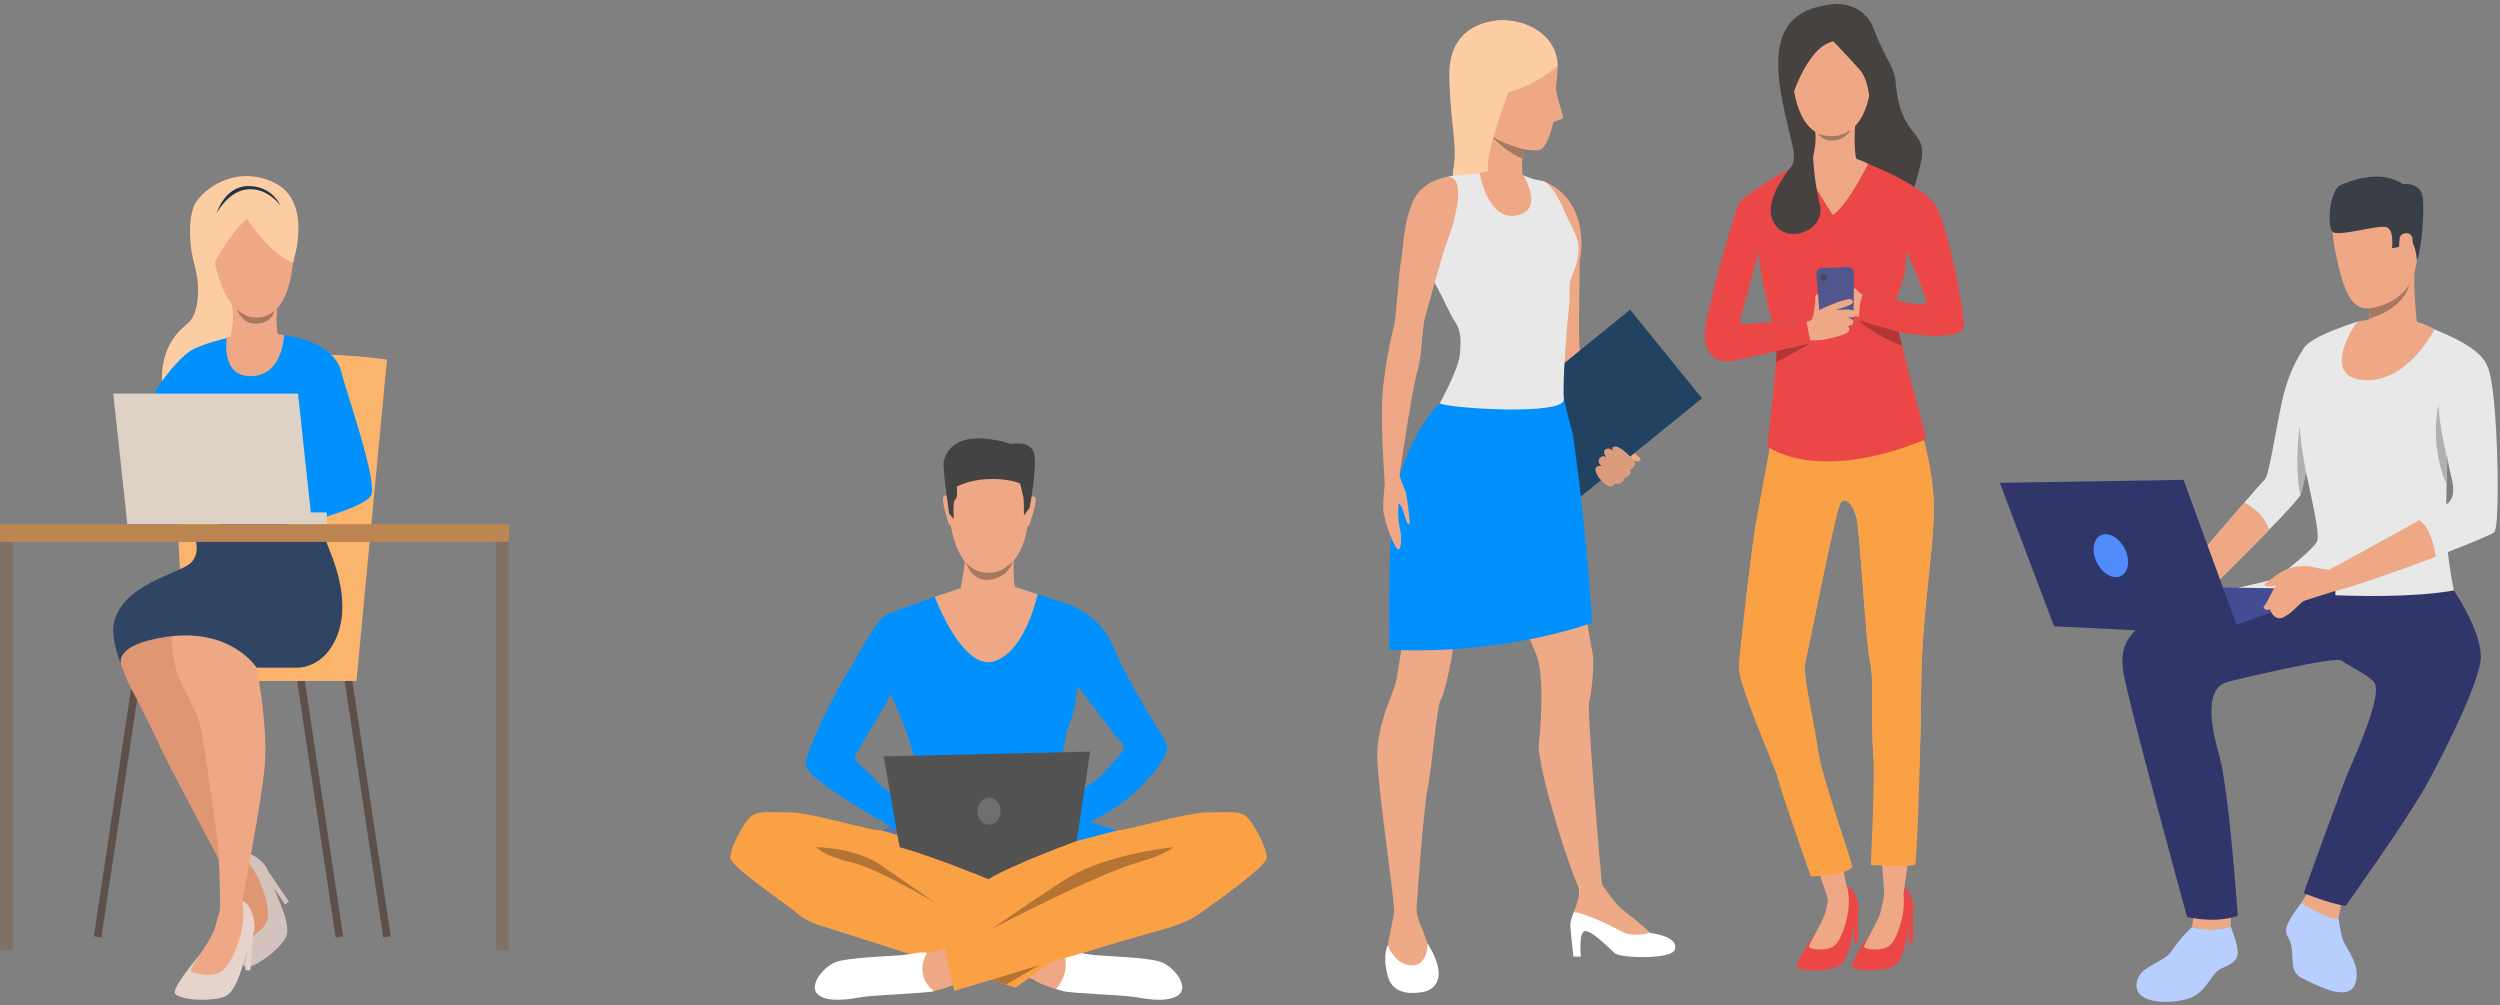 <svg xmlns="http://www.w3.org/2000/svg" width="485" height="195" viewBox="0 0 485 195">
    <rect x="0" y="0" width="485" height="195" fill="#808080" stroke="none"/>
    <g fill="none" fill-rule="evenodd">
        <path fill="#B7CEFF" d="M453.562 177.365s.427 3.486.992 5.023c.567 1.538 3.642 5.087 2.342 8.497-1.408 3.697-7.555.134-10.063-.995-2.507-1.128-1.936-3.174-2.203-5.682-.268-2.507-1.491-2.574-1.039-4.337.45-1.763 3.193-5.137 3.193-5.137l6.778 2.631z"/>
        <path fill="#EEA886" d="M447.968 172.91s-1.574 2.203-1.53 2.263c.043.06 6.74 4.14 7.206 2.817.37-1.052.527-2.574.527-2.574l-6.203-2.506z"/>
        <path fill="#B7CEFF" d="M425.266 179.83s-2.042 1.79-3.878 4.544c-1.835 2.753-6.706 2.898-6.913 6.658-.209 3.757 6.621 3.872 10.207 2.649 3.586-1.223 4.127-4.893 6.296-5.812 2.169-.917 3.296-1.66 3.128-3.45-.167-1.793-1.367-4.701-1.367-4.701s-1.348.43-2.139.518c-.793.087-3.458.119-5.334-.406"/>
        <path fill="#E8E8E8" d="M449.846 78.015s-1.374 8.176-2.481 13.576c-.451 2.19-.855 3.924-1.108 4.47-.317.686-2.896 3.456-6.053 6.71-5.54 5.704-12.859 12.888-12.859 12.888l-2.862-5.434s6.502-7.624 10.91-12.711c2.039-2.353 3.63-4.164 3.922-4.425.92-.825 1.99-8.95 3.494-15.643 1.502-6.696 4.515-10.395 4.515-10.395l2.522 10.964z"/>
        <path fill="#EEA886" d="M440.204 102.77c-5.54 5.705-12.859 12.889-12.859 12.889l-2.862-5.434s6.501-7.623 10.909-12.71c1.351.662 3.83 2.243 4.812 5.256M425.587 177.325l-.321 2.505s3.556 1.256 7.474-.112l.08-2.226-7.233-.167z"/>
        <path fill="#E8E8E8" d="M476.062 114.553c.205.729-37.66 0-37.66 0s10.474-7.626 11.153-9.663c.68-2.037-2.668-14.263-3.104-18.24-.348-3.183-1.223-17.424.873-19.599 2.192-2.274 10.085-4.657 10.085-4.657l11.512.428s1.898.397 3.257 1.027c1.357.632 9.122 3.398 10.383 7.278 1.26 3.882-7.748 16.359-7.748 16.359l-.044 1.48c-.035 1.225-.087 3.088-.134 5.109-.06 2.616-.112 5.496-.112 7.6 0 4.949 1.337 12.152 1.54 12.878"/>
        <path fill="#303669" d="M476.064 114.555s5.15 7.568 5.223 12.733c.072 5.166-9.14 22.47-10.534 24.945-4.192 7.441-15.686 23.493-15.686 23.493s-1.981-.051-8.163-2.452c0 0 7.646-21.203 8.614-23.403 4.11-9.336 6.405-15.957 5.024-17.558-1.382-1.601-5.15-3.207-6.242-4.153-1.09-.945-20.098 3.593-22.09 4.11-5.157 1.337-2.806 10.315-1.665 14.34 1.909 6.731 3.578 31.046 3.578 31.046s-3.673 1.567-9.827.243c0 0-12.082-43.902-12.47-48.269-.386-4.365-.578-11.565 29.195-17.037l35.043 1.962z"/>
        <path fill="#EEA886" d="M460.569 37.38s-9.991-2.255-7.709 10.322c2.283 12.579 4.686 13.566 10.712 10.964 6.03-2.603 5.49-10.662 5.791-14.613.303-3.952-5.606-6.536-8.794-6.674"/>
        <path fill="#EEA886" d="M457.925 65.623s4.426 4.692 11.417.428c0 0-1.563-10.17-.74-15.123.824-4.954-9.123 7.674-9.123 7.674.13.069.216.542.236 1.215.018.57-.012 1.283-.103 2.015-.205 1.646-.717 3.386-1.687 3.79"/>
        <path fill="#3A3F47" d="M468.877 50.507s-.257-3.963-1.704-4.087c-1.447-.123-1.669 1.472-1.669 1.472l-1.462.276s.462-3.473-.983-4.079c-1.446-.608-9.36 1.911-10.52.892-1.161-1.02-.615-8.066 1.483-9.03 2.096-.963 7.89-3.124 12.133-.25 0 0 3.31-.378 3.798 2.293.492 2.671-.177 10.527-1.076 12.513"/>
        <path fill="#A77860" d="M459.612 61.832c7.213-2.225 7.757-6.571 7.765-6.638-2.376 4.083-7.662 4.623-7.662 4.623.018.569-.012 1.283-.103 2.015"/>
        <path fill="#EEA886" d="M472.296 63.905s-5.283 10.52-13.819 9.84c-8.534-.679-1.454-11.253-1.067-11.351.427-.108 8.754-2.182 14.886 1.51"/>
        <path fill="#E8E8E8" d="M434.07 114.02s26.15 3.226 41.994.535l-30.273-3.785s-.18.772-11.722 3.25"/>
        <path fill="#EEA886" d="M453.629 109.579l-1.948.988s.444 3.095 1.51 4.033l2.187-.558s-.456-3.395-1.749-4.463"/>
        <path fill="#E8E8E8" d="M483.89 103.24c-.39.451-5.531 2.52-11.34 4.758-7.934 3.058-16.885 5.95-16.885 5.95l-2.036-4.369s9.372-5.094 15.706-8.668c2.991-1.687 5.303-3.035 5.632-3.346 1.018-.97 1.282-2.526.533-5.24-.75-2.713-2.474-15.184-2.668-16.64-.194-1.454.484-5.336 4.122-5.53 3.637-.193 5.488.835 5.488.835s.914.379 1.592 9.208c.68 8.829.775 21.975-.145 23.042"/>
        <path fill="#B0B0B0" d="M474.769 88.966c-.035 1.225-.087 3.088-.134 5.109-3.55-8.704-1.498-15.651-1.464-15.768-.383 2.362 1.57 10.543 1.598 10.659M447.364 91.591c-.45 2.19-.854 3.924-1.107 4.47-1.211-5.87-.12-13.384-.12-13.384.164 3.589 1.227 8.914 1.227 8.914"/>
        <path fill="#EEA886" d="M472.55 107.998c-7.934 3.058-17.172 6.043-17.172 6.043l-1.75-4.462s9.372-5.095 15.706-8.668c0 0 2.305 1.123 3.216 7.087"/>
        <path fill="#444C94" d="M453.065 114.302l-37.17-.548 18.766 9.53z"/>
        <path fill="#303669" d="M434.66 123.285l18.405-7.13v-1.853l-19.858 7.164z"/>
        <path fill="#EEA886" d="M452.101 110.634s-2.322-.361-3.925-.736c-1.243-.289-4.33.11-5.117.907-.786.798-3.288 6.352-3.762 6.69-.472.34.243 1.125 1.074.73 0 0 .763 2.432 2.645 1.522 1.883-.91 3.16-2.898 4.147-3.247.985-.35 6.728-2.115 6.728-2.115s-.31-4.343-1.79-3.751"/>
        <path fill="#EEA886" d="M443.626 110.44s-1.492.722-1.88 1.043c-.39.32-1.97 1.503-2.351 1.78-.382.278.577 1.069 3.398-.153 2.822-1.222.833-2.67.833-2.67"/>
        <path fill="#303669" d="M434.66 123.285l-11.053-30.196-35.642.582 10.535 27.827z"/>
        <path fill="#518AFA" d="M412.202 106.448c1.087 2.175.758 4.544-.735 5.29-1.492.748-3.584-.41-4.672-2.586-1.087-2.174-.759-4.543.734-5.29 1.492-.748 3.584.41 4.673 2.586"/>
        <path fill="#EEA886" d="M465.534 46.214c.13-1.11 2.323-1.518 2.5.146.177 1.664-.995 4.584-1.83 4.297-.83-.287-.851-2.914-.67-4.443"/>
        <g>
            <path fill="#FAA146" d="M232.762 177.211c-1.677 1.194-3.137 1.74-5.674 2.694h-.001c-5.765 1.516-41.935 12.313-41.935 12.313-.096-.367-.147-.686-.36-1.1-1.35.539-2.74.889-3.622 1.164-1.347.42-11.981-.703-14.17-.282-2.188.42-5.233 1.683-7 0-1.179-1.123-.179-2.456 3-4 6.934-.554 10.934-.888 12-1 1.6-.168 3.813-2.464 4.823-2.128.319.106 1.73-.308 3.51-.923a29.29 29.29 0 0 1-.054-1.068l9.497-2.74-1.759-16.821s4.132-15.576 20.64-3.694c0 0 3.684 1.084 4.946 1.42.089.023.23.027.423.013 2.518-.19 13.34-3.464 17.25-3.464 4.21 0 5.556-.254 7.07.505 1.516.757 4.63 6.65 4.377 8.419-.253 1.767-10.87 9.206-12.96 10.692z"/>
            <path fill="#FAA146" d="M224 191c-1.768 1.684-4.813.42-7 0-2.188-.422-9.654 1.42-11 1-1.348-.421-3.615-.728-5.383-1.908-.142-.095-.468-.236-.945-.414l-2.675 1.93-37.163-11.834c-2.227-.61-3.994-1.54-5.17-2.562-1.937-1.684-12.71-8.925-12.962-10.694-.252-1.768 2.861-7.662 4.376-8.419 1.516-.758 2.862-.505 7.07-.505s16.413 3.789 17.675 3.451c.574-.153 1.762-.758 2.888-1.373 1.35-.738 2.61-1.488 2.61-1.488 18.075-8.072 20.088 5.136 20.088 5.136l-1.07 16.305s1.506.747 3.466 1.679l8.958 2.532-1.172.846c.507.165.865.24 1.011.19 1.01-.336 2.8.96 4.398 1.128 1.6.17 5.559 1.074 8 2 2.441.927 7.767.316 6 2-.155-.456-.821-.123-2 1z"/>
            <path fill="#5478B3" d="M173.711 159.673c1.247.086 9.669 4.966 11.668 6.133-3.037-1.587-14.557-4.76-14.557-4.76.575-.154 1.763-.76 2.89-1.373"/>
            <path fill="#0091FF" d="M217.026 161.058s-14.51 3.522-17.165 4.997c.12-.088 7.647-5.809 11.598-6.572 0 0 3.881 1.226 5.144 1.562.09.025.231.028.422.013h.001z"/>
            <path fill="#EEA886" d="M223 191c-1.768 1.684-.813.42-3 0-2.188-.422-11.654.42-13 0-.388-.122-1.615 1.026-2.151.867-1.33-.393-2.973-.935-4.232-1.775-.142-.095-.468-.236-.945-.414l6.726-4.856.193-.14c.507.165.865.24 1.011.19.553-.183 1.432-.09 2.377.059.783.123 1.296.993 2.021 1.069 1.6.17 1.559 2.074 4 3 2.441.927 9.767.316 8 2h-1z"/>
            <path fill="#FFF" d="M228.812 192.87c-1.768 1.685-6.144 1.01-8.332.591-2.188-.422-12.878-.758-14.224-1.179-.388-.121-.871-.256-1.407-.415h-.001c0-.002-.002-.002-.002-.002s2.943-2.911 1.552-7.043l.193-.14c.507.165.865.24 1.011.19 1.01-.336 3.114.253 4.713.421 1.6.17 10.52.422 12.962 1.348 2.44.927 5.302 4.546 3.535 6.23"/>
            <path fill="#E55353" d="M177.4 163.388c.02.045.016.08-.013.1-.168.125-.14.072.014-.1"/>
            <path fill="#0091FF" d="M213.626 150.48c-.826.938-4.089 3.012-7.026 4.72-.222-2.035-.56-5.239-.596-6.39-.056-1.74.672-6.735 1.57-8.644.898-1.908 1.516-7.128 1.516-7.128s7.433 10.103 8.612 11.17c1.178 1.066-1.288 3.104-4.076 6.271m-43.414 1.206c-2.104-2.525-5-4.054-4.272-5.176.73-1.123 6.903-11.787 6.903-11.787s3.198 7.015 4.096 10.664c.898 3.648.828 5.319.449 6.454-.34 1.018-.613 1.71-.919 4.742-2.516-1.72-5.293-3.739-6.257-4.897m55.831-7.983c-.14-.284-7.807-12.348-9.884-17.849-2.077-5.5-7.07-8.027-9.426-8.812-.841-.28-2.339-.769-3.92-1.28-2.846-.92-5.955-1.92-5.955-1.92h-9.82s-3.402 1.14-7.014 2.408l-.003.001c-3.33 1.169-6.835 2.444-8.02 3.037-2.469 1.234-6.62 10.046-7.463 11.057-.84 1.01-7.313 13.01-8.247 17.624-.725 3.583 20.53 14.076 21.11 15.42.674-.747 3.769-3.716 3.769-3.716s-.992-.623-2.388-1.542c5.694.262 19.607-.231 21.603-.13.402.02.838.008 1.287-.028-.002 0-.003.002-.003.002.617.45 4.601 3.97 4.601 3.97s9.82-4.079 14.336-8.643c6.413-6.483 6.143-8.167 5.437-9.599"/>
            <path fill="#EEA886" d="M193.118 86.844s7.68 1.21 6.51 13.228c-1.17 12.02-7.946 11.034-8.4 11.022-.452-.012-6.804.22-7.298-14.454 0 0-.217-10.852 9.188-9.796"/>
            <path fill="#EEA886" d="M199.747 96.678s.84-.898 1.149.011c.308.91-1.147 4.966-1.2 5.156 0 0-.153.354-.355.159-.202-.195.406-5.326.406-5.326M184.136 96.526s-.823-.914-1.149-.011c-.326.904 1.038 4.987 1.1 5.178 0 0 .147.356.352.166.205-.19-.303-5.333-.303-5.333"/>
            <path fill="#434343" d="M199.743 98.522l-1.1 1.469s.031-3.223-.145-3.728c-.176-.505-.447-2.05-.593-2.413-.148-.364-6.594-2.172-12.289.527 0 0 .25 2.318-.296 2.523-.545.207-.277 3.776-.277 3.776l-.905-1.02s-1.383-9.247-1.041-10.21c.342-.965 1.43-6.758 13.112-3.319 0 0 3.643-.771 4.373 1.743.732 2.517-.84 10.652-.84 10.652"/>
            <path fill="#B57433" d="M181.82 175.375s-11.755-7.047-16.89-8.154c-4.85-1.049-6.62-2.864-6.62-2.864s7.716 0 12.85 3.649c3.485 2.477 10.66 7.37 10.66 7.37M192.263 180.289s20.445-10.74 28.793-13.068c4.78-1.335 6.62-2.864 6.62-2.864s-12.64 1.236-20.326 5.866c-3.664 2.207-15.087 10.066-15.087 10.066"/>
            <path fill="#EEA886" d="M181.17 192.282c-.898.28-5.288-.48-13.17-2.282-3.489 1.79-5.822 2.123-7 1-1.768-1.684-.441-1.073 2-2 2.44-.926 10.401-1.832 12-2 1.599-.168 3.813-2.464 4.824-2.128.318.106 1.729-.307 3.51-.923.053 1.069 1.459 7.17 1.459 7.17-1.351.538-2.741.887-3.623 1.163z"/>
            <path fill="#FAA146" d="M192.263 190.1l20.099-5.95-3.974-1.214s-16.063 5.825-16.125 7.164"/>
            <path fill="#B57433" d="M192.263 190.1l9.406-2.87-6.521 3.789z"/>
            <path fill="#525252" d="M185.802 166.055l-.424-.25c.17.09.311.172.424.25"/>
            <path fill="#FFF" d="M181.17 192.282c-1.346.42-12.035.757-14.224 1.18-2.188.419-6.565 1.093-8.332-.591-1.768-1.684 1.095-5.303 3.535-6.23 2.44-.926 11.362-1.18 12.96-1.347 1.6-.169 3.704-.758 4.715-.422 0 0-2.7 4.126 1.346 7.41"/>
            <path fill="#525252" d="M174.526 164.357l-3.097-17.624 40.045-.925-2.58 17.343s-12.781 4.679-17.12 7.41c0 0-10.964-4.506-17.248-6.204"/>
            <path fill="#6E6E6E" d="M194.132 157.362c0 1.456-1.005 2.638-2.245 2.638-1.238 0-2.244-1.182-2.244-2.638 0-1.457 1.006-2.638 2.244-2.638 1.24 0 2.245 1.181 2.245 2.638"/>
            <path fill="#EEA886" d="M196.958 113.874a.366.366 0 0 0-.01-.032c-.48-1.07-.245-6.287-.245-6.287s-9.781-2.49-9.501-.587c.279 1.903-.843 7.102-.843 7.102l-5.017 1.718s5.345 14.359 11.49 12.506c6.144-1.851 8.463-13.024 8.463-13.024l-4.337-1.396z"/>
            <path fill="#A77860" d="M187.385 109.129s1.533 1.99 4.268 1.99c1.799 0 3.027-.444 4.818-2.191 0 0-.712 3.259-4.806 3.567 0 0-2.927.422-4.28-3.366"/>
        </g>
        <g>
            <path fill="#464240" d="M355.798.778s5.684-.595 7.733 4.896c2.047 5.49 3.976 7.289 4.217 10.174.975 11.666 6.422 9.027 4.89 15.752-1.533 6.725-2.593 7.744-2.593 7.744l-13.02-2.555-13.192.042s5.16-2.578 4.013-8.068c-1.15-5.491-4.013-14.49-2.395-20.62 1.616-6.13 6.95-6.896 10.347-7.365"/>
            <path fill="#EB4747" d="M352.202 181.053s-4.083 5.609-3.503 6.513c.58.903 5.037 1.032 7.746 0 2.712-1.033 2.777-7.718 4.003-10.59.514-1.202-.586-4.751-2.13-5.008-1.546-.258-3.358.553-3.358.553s1.583 4.086-2.758 8.532"/>
            <path fill="#EEA886" d="M354.96 172.52s-.322 2.649-.838 4.522c-.516 1.872-3.29 6.133-3.163 6.65.13.516 3.615.984 5.035-.347 1.419-1.332 2.516-5.188 2.646-7.523.13-2.332-.322-3.855-.322-3.855s-2.002-.867-3.358.554"/>
            <path fill="#EB4747" d="M360.448 176.977v5.97h-.775v-4.615zM362.884 181.053s-4.081 5.609-3.502 6.513c.581.903 5.036 1.032 7.747 0 2.711-1.033 2.775-7.718 4.002-10.59.513-1.202-.586-4.751-2.131-5.008-1.544-.258-3.356.553-3.356.553s1.58 4.086-2.76 8.532"/>
            <path fill="#EEA886" d="M365.644 172.52s-.322 2.649-.838 4.522c-.516 1.872-3.293 6.133-3.164 6.65.13.516 3.616.984 5.035-.347 1.419-1.332 2.517-5.188 2.647-7.523.13-2.332-.324-3.855-.324-3.855s-2.002-.867-3.356.554"/>
            <path fill="#EB4747" d="M371.13 176.977v5.97h-.773v-4.615z"/>
            <path fill="#EEA886" d="M344.698 79.56s-3.089 17.02-3.923 21.278c-.834 4.26-3.171 24.88-3.42 28.387-.253 3.507 7.613 20.373 8.105 21.537 8.23 19.475 9.179 23.882 9.179 23.882s2.702 1.693 3.951-.327c.38-.616-5.066-22.948-5.963-29.144-.834-5.762-3.006-14.66-2.42-16.682.584-2.023 5.926-29.89 6.928-31.06 1.002-1.168 2.504.668 3.088 3.257.585 2.588 1.836 24.964 2.586 27.803.752 2.838.168 12.44.585 17.282.418 4.843 2.156 27.447 2.156 27.447s3.362.602 3.695.063c.334-.538 3.246-25.105 3.33-30.865.083-5.762.172-13.707.333-16.198 1.547-23.873 4.468-26.996-.637-44.179C359.778 40 344.698 79.56 344.698 79.56"/>
            <path fill="#FAA146" d="M344.698 79.56s-3.089 17.02-3.923 21.278c-.834 4.26-3.171 24.88-3.42 28.387-.253 3.507 7.343 20.372 7.51 21.625.167 1.252 6.422 19.178 6.422 19.178s6.318-.107 8.04-1.745c.346-.33-5.803-16.914-6.7-23.11-.834-5.762-3.006-14.66-2.42-16.682.584-2.023 5.926-29.89 6.928-31.06 1.002-1.168 2.504.668 3.088 3.257.585 2.588 1.836 24.964 2.586 27.803.752 2.838.168 12.44.585 17.282.418 4.843-.462 22.05-.462 22.05s8.276.433 8.609-.105c.334-.537.95-19.54 1.034-25.3.083-5.762.172-13.707.333-16.198 1.547-23.873 4.468-26.996-.637-44.179C359.778 40 344.698 79.56 344.698 79.56"/>
            <path fill="#EB4747" d="M373.51 85.287c.482-.194-3.382-12.976-4.149-16.797-.69-3.445-3.045-6.601-.745-12.47 1.317-3.362 1.228-7.335 1.228-7.335s3.518 7.763 3.852 9.767c.334 2.004-12.159-1.642-12.331-1.365-.33.528-.695 3.91-.695 5.08 0 .966 18.134 5.252 20.28 1.453.61-1.077-3.33-21.693-5.87-24.438-4.173-4.51-15.135-8.35-15.135-8.35s-3.004-1.614-8.292.056c-5.285 1.67-12.685 6.79-13.966 8.126-1.279 1.337-6.399 21.467-6.846 24.074-.42 2.452-.254 7.612 5.342 6.952l15.107-3.46-.938-4.607-11.323.896c-2.311.395-1.203-1.634-.908-2.763.288-1.106 3.13-11.35 3.13-11.35-.165 2.838 1.976 12.157 3.09 15.387 1.111 3.228-1.35 20.504-1.516 22.395 0 0 9.095 7.473 30.685-1.25"/>
            <path fill="#EEA886" d="M362.412 31.777s-3.728 7.693-6.84 9.948c0 0-5.603-8.4-5.318-10.337 0 0 6.208-2.753 12.158.389M362.545 57.716s-1.727-.696-2.185-1.322c-.458-.628-1.99-1.001-3.122-.665-1.132.339-.505 5.207-.505 5.207l5.977.775-.165-3.995zM351.725 61.435s.574-3.146.436-3.727c-.138-.58 1.021-1.162 1.183.273a138.5 138.5 0 0 1 .247 2.347l-1.866 1.107z"/>
            <path fill="#51578C" d="M354.21 63.62l4.352-.179a1.047 1.047 0 0 0 1.005-1.035l.117-9.531a1.046 1.046 0 0 0-1.081-1.06l-5.21.17a1.05 1.05 0 0 0-1.012 1.129l.742 9.538c.042.563.523.99 1.087.967"/>
            <path fill="#EEA886" d="M351.629 61.69s-.082-.893 1.635-1.711c2.278-1.087 5.317-2.192 5.836-1.907.748.411.362.98-1.078 1.455-1.438.474-1.914.626-1.914.626s2.816-.268 3.448.068c.632.338.668 1.116.206 1.245-.462.126-1.55.204-1.55.204s1.194.045 1.314.525c.088.356.132.865-.999 1.075 0 0 .768.851-.383 1.397-1.15.545-3.232 1.044-4.278 1.214-2.175.358-7.086.092-7.086.092l2.017-3.413s1.123.087 1.894-.175c1.043-.357.938-.694.938-.694"/>
            <path fill="#EB4747" d="M350.353 61.973l.938 4.606-9.627 2.206-.372-6.095zM361.365 57.088s-.794 1.702-.695 5.079c0 0 5.97 2.18 10.607 2.687v-5.86l-9.912-1.906z"/>
            <path fill="#B33636" d="M351.29 66.58l-6.748 3.753c.047-.783.08-1.532.097-2.229l6.651-1.525zM369.03 67.079c-5.415-2.152-7.582-4.093-8.178-4.709a2.795 2.795 0 0 1-.182-.203l7.69 2.243c.191.93.443 1.805.67 2.669"/>
            <path fill="#EEA886" d="M356.547 3.99s7.528 1.087 6.426 12.202c-1.102 11.118-7.745 10.235-8.19 10.225-.444-.008-6.666.233-7.203-13.333 0 0-.25-10.03 8.967-9.094"/>
            <path fill="#EEA886" d="M359.891 24.446s-.464 5.783.648 7.514c1.114 1.734-.951 4.085-5.209 3.28-4.254-.803-4.006-3.216-4.006-3.216s1.191-3.57.842-6.427c-.348-2.855 7.725-1.151 7.725-1.151"/>
            <path fill="#464240" d="M355.686 8.02s3.518 3.698 5.152 5.571c1.632 1.873 1.82 5.491 1.82 5.491s2.754-3.363 1.602-7.28c-1.15-3.915-3.874-11.533-10.767-9.194-6.894 2.341-7.148 12.643-6.34 17.75 0 0 3.094-11.275 8.533-12.339"/>
            <path fill="#A77860" d="M352.72 25.914s3.207 1.517 6.328-.724c0 0-.866 1.792-3.165 2.046-2.296.255-3.163-1.322-3.163-1.322"/>
            <path fill="#464240" d="M351.627 27.93s-10.357 9.219-7.67 14.97c2.294 4.908 10.429 1.898 9.087-3.246-1.342-5.142-1.417-11.723-1.417-11.723"/>
            <path fill="#48484D" d="M354.447 53.823a.648.648 0 1 1-1.295 0 .648.648 0 0 1 1.295 0"/>
        </g>
        <g>
            <path fill="#5C5049" d="M74.346 181.856L66.79 131.58l1.454-.223 7.557 50.273zM65.118 181.856l-7.556-50.275 1.456-.223 7.556 50.273zM19.668 181.856l-1.456-.225 7.557-50.273 1.454.223z"/>
            <path fill="#FAB46C" d="M69.154 132.094l5.92-62.301s-10.353-1.354-16.609-1.02l-9.403 63.32h20.092z"/>
            <path fill="#FAB46C" d="M49.062 132.094h20.092v-3.167H49.062zM35.918 129.555l-3.141-59.37s26.203-2.845 42.296-.392l-39.155 59.762z"/>
            <path fill="#FCCCA2" d="M56.842 50.962s4.046-11.87-3.676-15.548c-7.72-3.681-14.276 1.64-15.514 4.516-1.238 2.878-.91 8.111.145 11.762 1.057 3.65.902 9.206-1.392 11.063-2.294 1.858-5.138 4.944-4.998 11.226.087 3.897 15.329-9.969 15.329-9.969l10.106-13.05z"/>
            <path fill="#D4C3BD" d="M46.54 178.684s-.24 8.388.957 8.892c1.196.505 5.729-2.412 7.727-5.297 2-2.884-2.505-9.598-3.243-13.3-.31-1.553-3.831-4.341-5.548-3.543-1.718.8-2.97 2.848-2.97 2.848s4.369 2.995 3.077 10.4"/>
            <path fill="#DE9673" d="M43.463 168.284s1.487 2.862 2.25 5.083c.766 2.221.909 8.373 1.39 8.8.48.426 4.28-1.49 4.786-3.79.507-2.3-1.033-6.896-2.499-9.314-1.466-2.416-2.957-3.627-2.957-3.627s-2.59.504-2.97 2.848"/>
            <path fill="#D4C3BD" d="M51.98 168.979l4.082 5.957-.774.529-3.154-4.605z"/>
            <path fill="#DE9673" d="M37.292 103.106s1.996 3.37 0 5.824c-1.996 2.455-15.412 9.196-15.314 13.09.098 3.894 2.556 9.989 3.439 11.535.883 1.546 4.141 7.961 5.835 11.717 1.692 3.755 11.48 21.718 13.395 25.767 1.913 4.05.735-16.195.735-16.195l-9.788-28.714 22.871-22.288s-2.77-6.164-21.173-.736"/>
            <path fill="#0091FF" d="M45.992 65.08s-6.345 1.408-8.864 2.882c-2.519 1.472-8.113 8.246-8.113 11.158 0 2.912 24.463 5.633 24.463 5.633l4.637 16.935s12.364-3.02 13.836-5.524c1.471-2.502-4.87-20.32-5.752-24.075-.883-3.753-5.51-6.286-10.66-7.008-5.152-.721-9.547 0-9.547 0"/>
            <path fill="#EEA886" d="M60.991 103.662s-.441 2.895.736 4.123c1.178 1.228 6.602 8.383 3.73 15.413-2.638 6.455-7.754 6.332-7.754 6.332h-7.915s2.297 11.62 1.556 19.275c-.743 7.658-4.234 25.143-4.307 26.025-.074.885-3.348 3.647-4.305 2.248 0 0-.088-10.529-.604-14.504-.514-3.977-2.707-19.879-3.37-22.234-.662-2.357-4.562-9.498-4.562-10.235 0-.736-3.811-12.262 4.507-15.207 8.316-2.946 11.256-11.174 22.288-11.236"/>
            <path fill="#E6D3CC" d="M38.791 185.198s-5.46 6.37-4.846 7.515c.614 1.147 5.97 1.73 9.34.744 3.366-.986 4.085-9.039 5.839-12.383.734-1.4-.25-5.784-2.087-6.244-1.838-.458-4.1.347-4.1.347s1.514 5.077-4.146 10.02"/>
            <path fill="#EEA886" d="M42.937 175.176s-.643 3.162-1.446 5.37c-.801 2.208-4.556 7.078-4.45 7.714.105.635 4.263 1.534 6.103.065 1.839-1.47 3.532-6.013 3.912-8.815.378-2.8-.02-4.68-.02-4.68s-2.33-1.236-4.1.346"/>
            <path fill="#E6D3CC" d="M49.124 181.074l-.572 7.2-.934-.075.442-5.564z"/>
            <path fill="#2F4563" d="M65.457 123.198c-2.49 6.54-7.753 6.332-7.753 6.332h-7.916s-3.303-5.235-11.389-6.135c-1.792-.198-3.82-.185-6.098.146l-.082.012c-10.744 1.592-8.67 5.537-8.637 5.64-.892-2.18-1.83-5.65-1.605-7.518 1.031-8.507 13.319-10.29 15.315-12.745 1.995-2.454 0-5.824 0-5.824 18.404-5.428 21.172.735 21.172.735.807-.111 2.875-1.303 3.755-1.308 0 0 .92 2.012 1.569 3.829.572 1.602 4.37 9.738 1.669 16.836"/>
            <path fill="#DED1C5" d="M57.82 76.36l2.723 25.328H24.7L21.977 76.36z"/>
            <path fill="#DED1C5" d="M57.409 101.687h5.987v-2.279h-5.987z"/>
            <path fill="#BC8551" d="M0 105.134h98.725v-3.446H-.001z"/>
            <path fill="#EEA886" d="M49.959 37.437s8.03 2.377 6.883 13.525c-1.148 11.148-6.392 10.574-6.883 10.656-.492.082-6.72.492-8.686-13.033-1.967-13.525 8.686-11.148 8.686-11.148"/>
            <path fill="#EEA886" d="M53.786 59.568s-.426 3.69.285 5.986c.71 2.296-9.354 2.358-9.348.47.006-2.143 1.03-3.935.065-7.608-.963-3.676 8.998 1.152 8.998 1.152"/>
            <path fill="#FCCCA2" d="M47.885 42.408s4.364 6.944 8.957 8.554c0 0 2.507-11.65-7.85-14.093-10.357-2.44-8.735 11.77-7.962 15.558 0 0 2.157-5.575 6.855-10.019"/>
            <path fill="#A77860" d="M45.98 60.038s3.177 3.312 7.24.345c0 0-.336 2.117-3.257 2.391-2.923.273-3.984-2.736-3.984-2.736"/>
            <path fill="#23344A" d="M42.033 41.362s2.298-4.45 6.175-4.648c3.879-.199 6.185 3.167 6.185 3.167s-1.514-3.79-6.18-3.79c-4.665 0-6.18 5.27-6.18 5.27"/>
            <path fill="#EEA886" d="M55.098 65.022s-.142 7.717-6.259 7.946c-6.118.23-4.844-7.4-4.844-7.4s4.475-1.814 11.103-.546"/>
            <path fill="#807066" d="M96.189 184.323h2.536v-79.189h-2.536zM0 184.323h2.535v-79.189H-.001z"/>
        </g>
        <g>
            <path fill="#EEA886" d="M299.392 35.15s7.854 2.307 7.374 12.988c-.483 10.68-7.374-12.988-7.374-12.988"/>
            <path fill="#EEA886" d="M298.669 35.15s.606.824-.153 6.14c-.756 5.313.68 7.536.85 9.748.172 2.21 2.765 16.494 2.836 17.126.07.632.417 8.234 1.43 10.252 1.01 2.017 8.444 13.45 8.544 14.02.1.573 3.61-1.99 3.61-1.99s-6.675-13.892-7.108-15.261c-.537-1.702-2.18-5.914-2.28-8.119-.248-5.388.24-17.904.051-20.63-.355-5.103-4.375-10.475-7.78-11.286"/>
            <path fill="#EEA987" d="M308.68 80.755s1.169 2.571 1.86 2.73c.69.16 1.514 1.016 2.107 1.28.592.262 2.455.405 2.957.892.204.2.99 1.914 1.447 2.273.46.36 1.477.977 1.162 1.363-.314.385-1.371.083-1.371.083s.399.354.229.78c-.333.83-.89.868-.89.868s.179.624-.047.933c-.495.682-1.036.702-1.036.702s-.046.481-.479.858c-.554.481-1.238.207-1.238.207s-.552.765-1.062.616c-.513-.148-.81-.53-1.174-.753-.365-.224-2.917-3.159-3.859-5.904-.943-2.747-2.577-4.978-2.577-4.978l3.97-1.95z"/>
            <path fill="#214361" d="M301.498 100.546l-13.94-17.194 28.681-23.27 13.94 17.192z"/>
            <path fill="#DB9C7C" d="M316.7 89.036s-2.224-2.472-3.332-2.424c-1.108.046-.352.983-.352.983s-.732-.938-1.52-.441c-.788.497.152 1.546.152 1.546s-.74-.563-1.324.217c-.582.782.39 1.476.39 1.476s-1.467-.216-1.152.982c.53 2.022 2.713 3.01 2.713 3.01s.611.17 1.12-.62c0 0 1.371.525 1.748-1.065 0 0 1.604-.37 1.094-1.651 0 0 1.69-.591.462-2.013"/>
            <path fill="#FCCCA2" d="M292.212 3.946s-11.36-.945-11.049 11.008c.312 11.952 2.205 13.751-.007 22.197-2.21 8.446 11.075-4.796 11.075-4.796l-.02-28.409z"/>
            <path fill="#EEA987" d="M279.835 77.808s-4.182 5.332-5.659 8.862c-1.476 3.527-3.936 11.26-3.608 17.248.328 5.99 2.295 17.23 1.721 19.773-.574 2.543-1.146 7.795-1.762 9.599-.616 1.805-3.075 7.055-3.323 12.47-.245 5.415 3.446 29.208 3.281 31.422-.164 2.217 4.184.904 4.184.904s1.475-21.496 2.295-25.188c.82-3.692 1.804-16.243 2.544-17.147.738-.902 2.756-10.255 2.443-11.732-.312-1.477 8.054-23.629 8.545-28.06.493-4.429 12.828-18.151 12.828-18.151s-10.777-4.122-23.489 0"/>
            <path fill="#EEA987" d="M299.797 77.808s.213 2.236.46 3.056c.246.82 5.906 21.742 6.48 29.783.574 8.04 2.049 14.86 2.295 16.577.246 1.718-.246 7.46-.738 8.938-.49 1.476 2.462 36.345 2.707 37.166.246.82-1.97 1.066-3.526.82-1.56-.246-9.432-25.598-8.94-29.863.493-4.267.983-13.364-.41-17.061-1.395-3.696-13.943-30.444-14.025-32.084-.082-1.642-5.43-29.905 15.697-17.332M274.59 175.47s.404 2.832.846 3.605c.442.773 1.654 4.708 2.207 5.444.552.736 1.765 6.253 0 6.915-1.765.662-5.921 1.766-7.318-.441a9.081 9.081 0 0 1-1.36-6.106c.22-1.693 1.897-9.459 1.875-10.227-.025-.768 3.75.81 3.75.81"/>
            <path fill="#FFF" d="M276.939 182.99s.188 4.288-3.047 4.288c-3.236 0-4.67-3.902-4.67-3.902s-1.102 1.916 0 5.999c1.103 4.082 5.7 3.236 6.73 3.088 1.029-.147 5.909-1.438.987-9.473M310.652 171.619s2.287 4.093 3.645 4.922c1.693 1.035 4.978 4.35 6.125 4.503 1.15.152 5.274.884 4.477 3.214-.654 1.908-10.492 1.636-11.602.68-1.11-.958-4.428-4.393-5.767-4.316-1.34.077-.84 4.953-.84 4.953h-1.455s-.51-4.745-.57-5.56c-.181-2.415 1.54-4.192 1.617-5.568.076-1.379.154-2.406.154-2.406l4.216-.422z"/>
            <path fill="#EEA987" d="M320.095 180.931s-3.245 1.12-5.74-.314c-2.496-1.435-7.287-3.614-8.98-3.63 0 0 .92-2.826.941-3.143.02-.316.12-1.803.12-1.803l4.19-.672s2.715 3.989 3.912 4.928c1.198.94 4.266 3.283 5.557 4.634"/>
            <path fill="#0091FF" d="M303.395 77.44s1.167 4.86 1.598 6.276c.43 1.414 3.195 23.37 3.875 37.104 0 0-16.546 6.276-39.305 5.23 0 0-.554-25.228 1.536-32.366 2.092-7.139 5.879-13.817 8.736-15.876 2.542-1.833 23.56-.369 23.56-.369"/>
            <path fill="#E8E8E8" d="M306.238 48.698c-.186 2.892-1.368 4.743-1.615 5.789-.246 1.046 0 3.446-.307 5.846-.308 2.4-1.23 13.844-.921 17.106.306 3.262-22.379 1.789-24.099.803 0 0 3.82-6.833 3.923-9.664.034-.972.615-4-.985-6.214-.844-1.17-2.411-4.891-3.974-7.613 0 0 .29-.564 0 0-.605-1.055-1.24-2.107-1.683-2.89-.578-1.023-.899-2.235-.899-2.235s-1.01-12.552 1.757-13.968c2.77-1.415 4.245-1.66 6.952-1.785 2.706-.123 4.492-.676 4.492-.676l6.333.676s2.236 1.048 3.836 1.172c1.599.122 3.553 3.598 4.52 6.115.798 2.076 2.854 4.646 2.67 7.538"/>
            <path fill="#EEA886" d="M280.875 34.348s-5.013.417-6.9 5.027c-1.885 4.61-1.727 9.29-2.135 10.993-.409 1.703-1.006 11.566-1.436 13.024-.43 1.457-1.905 8.217-2.235 13.68-.33 5.464.483 16.987.483 16.987l2.778-1.35s2.475-17.086 3.546-20.7c.918-3.089.918-8.343 1.433-10.24.514-1.897 3.662-13.313 4.17-14.471.779-1.773 4.605-13.007.296-12.95M291.1 5.157c2.816-.462 9.258.245 11.085 7.64 0 0 .004 2.05-.307 3.695-.308 1.646 1.652 6.17 1.307 6.444-.345.273-1.848.745-1.848.745s-1.065 5.31-2.868 5.472c-1.8.16-8.766-.466-12.697-6.47-3.934-6.004-6.04-15.665 5.329-17.526"/>
            <path fill="#EEA886" d="M295.774 27.094s-.138.743-.268 1.837c-.065.56-.13 1.21-.17 1.898-.112 1.906-.055 4.111.595 5.51 0 0-3.534 2.15-7.313-3.108 0 0 .373-6.526-1.799-9.994-2.172-3.468 8.955 3.857 8.955 3.857"/>
            <path fill="#FCCCA2" d="M302.185 12.797s-4.24 3.66-8.728 4.814c-4.488 1.155-6.864 6.198-6.864 6.198s-7.942-7.923-3.15-15.613c4.793-7.69 18.732-4.26 18.742 4.6"/>
            <path fill="#A77860" d="M295.506 28.931c-.066.56-.13 1.21-.17 1.898-3.958-1.921-6.14-4.555-6.14-4.555 2.326 1.666 6.31 2.657 6.31 2.657"/>
            <path fill="#FCCCA2" d="M292.633 17.874s-4.593 12.35-4.042 15.323c0 0-2.43-.419-6.757.905 0 0 2.092-22.032 10.799-16.228"/>
            <path fill="#EEA886" d="M287.058 33.595s1.512 9.262 7.11 8.217c5.597-1.048 1.352-7.833 1.352-7.833s-2.487-2.084-8.462-.384M271.498 92.24s.44 1.466 1.132 2.942c.336.721.841 5.573.86 6.204.015.529-.357.244-.562-.09-.118-.192-.562-1.85-.94-2.72-.319-.73-.565-.994-.678-.742-.115.254-.12 3.396.267 4.71.386 1.313.318 4.413-.417 4.021-.737-.391-2.797-5.832-2.818-7.937-.018-2.107.304-4.65.304-4.65l2.852-1.737z"/>
        </g>
    </g>
</svg>
